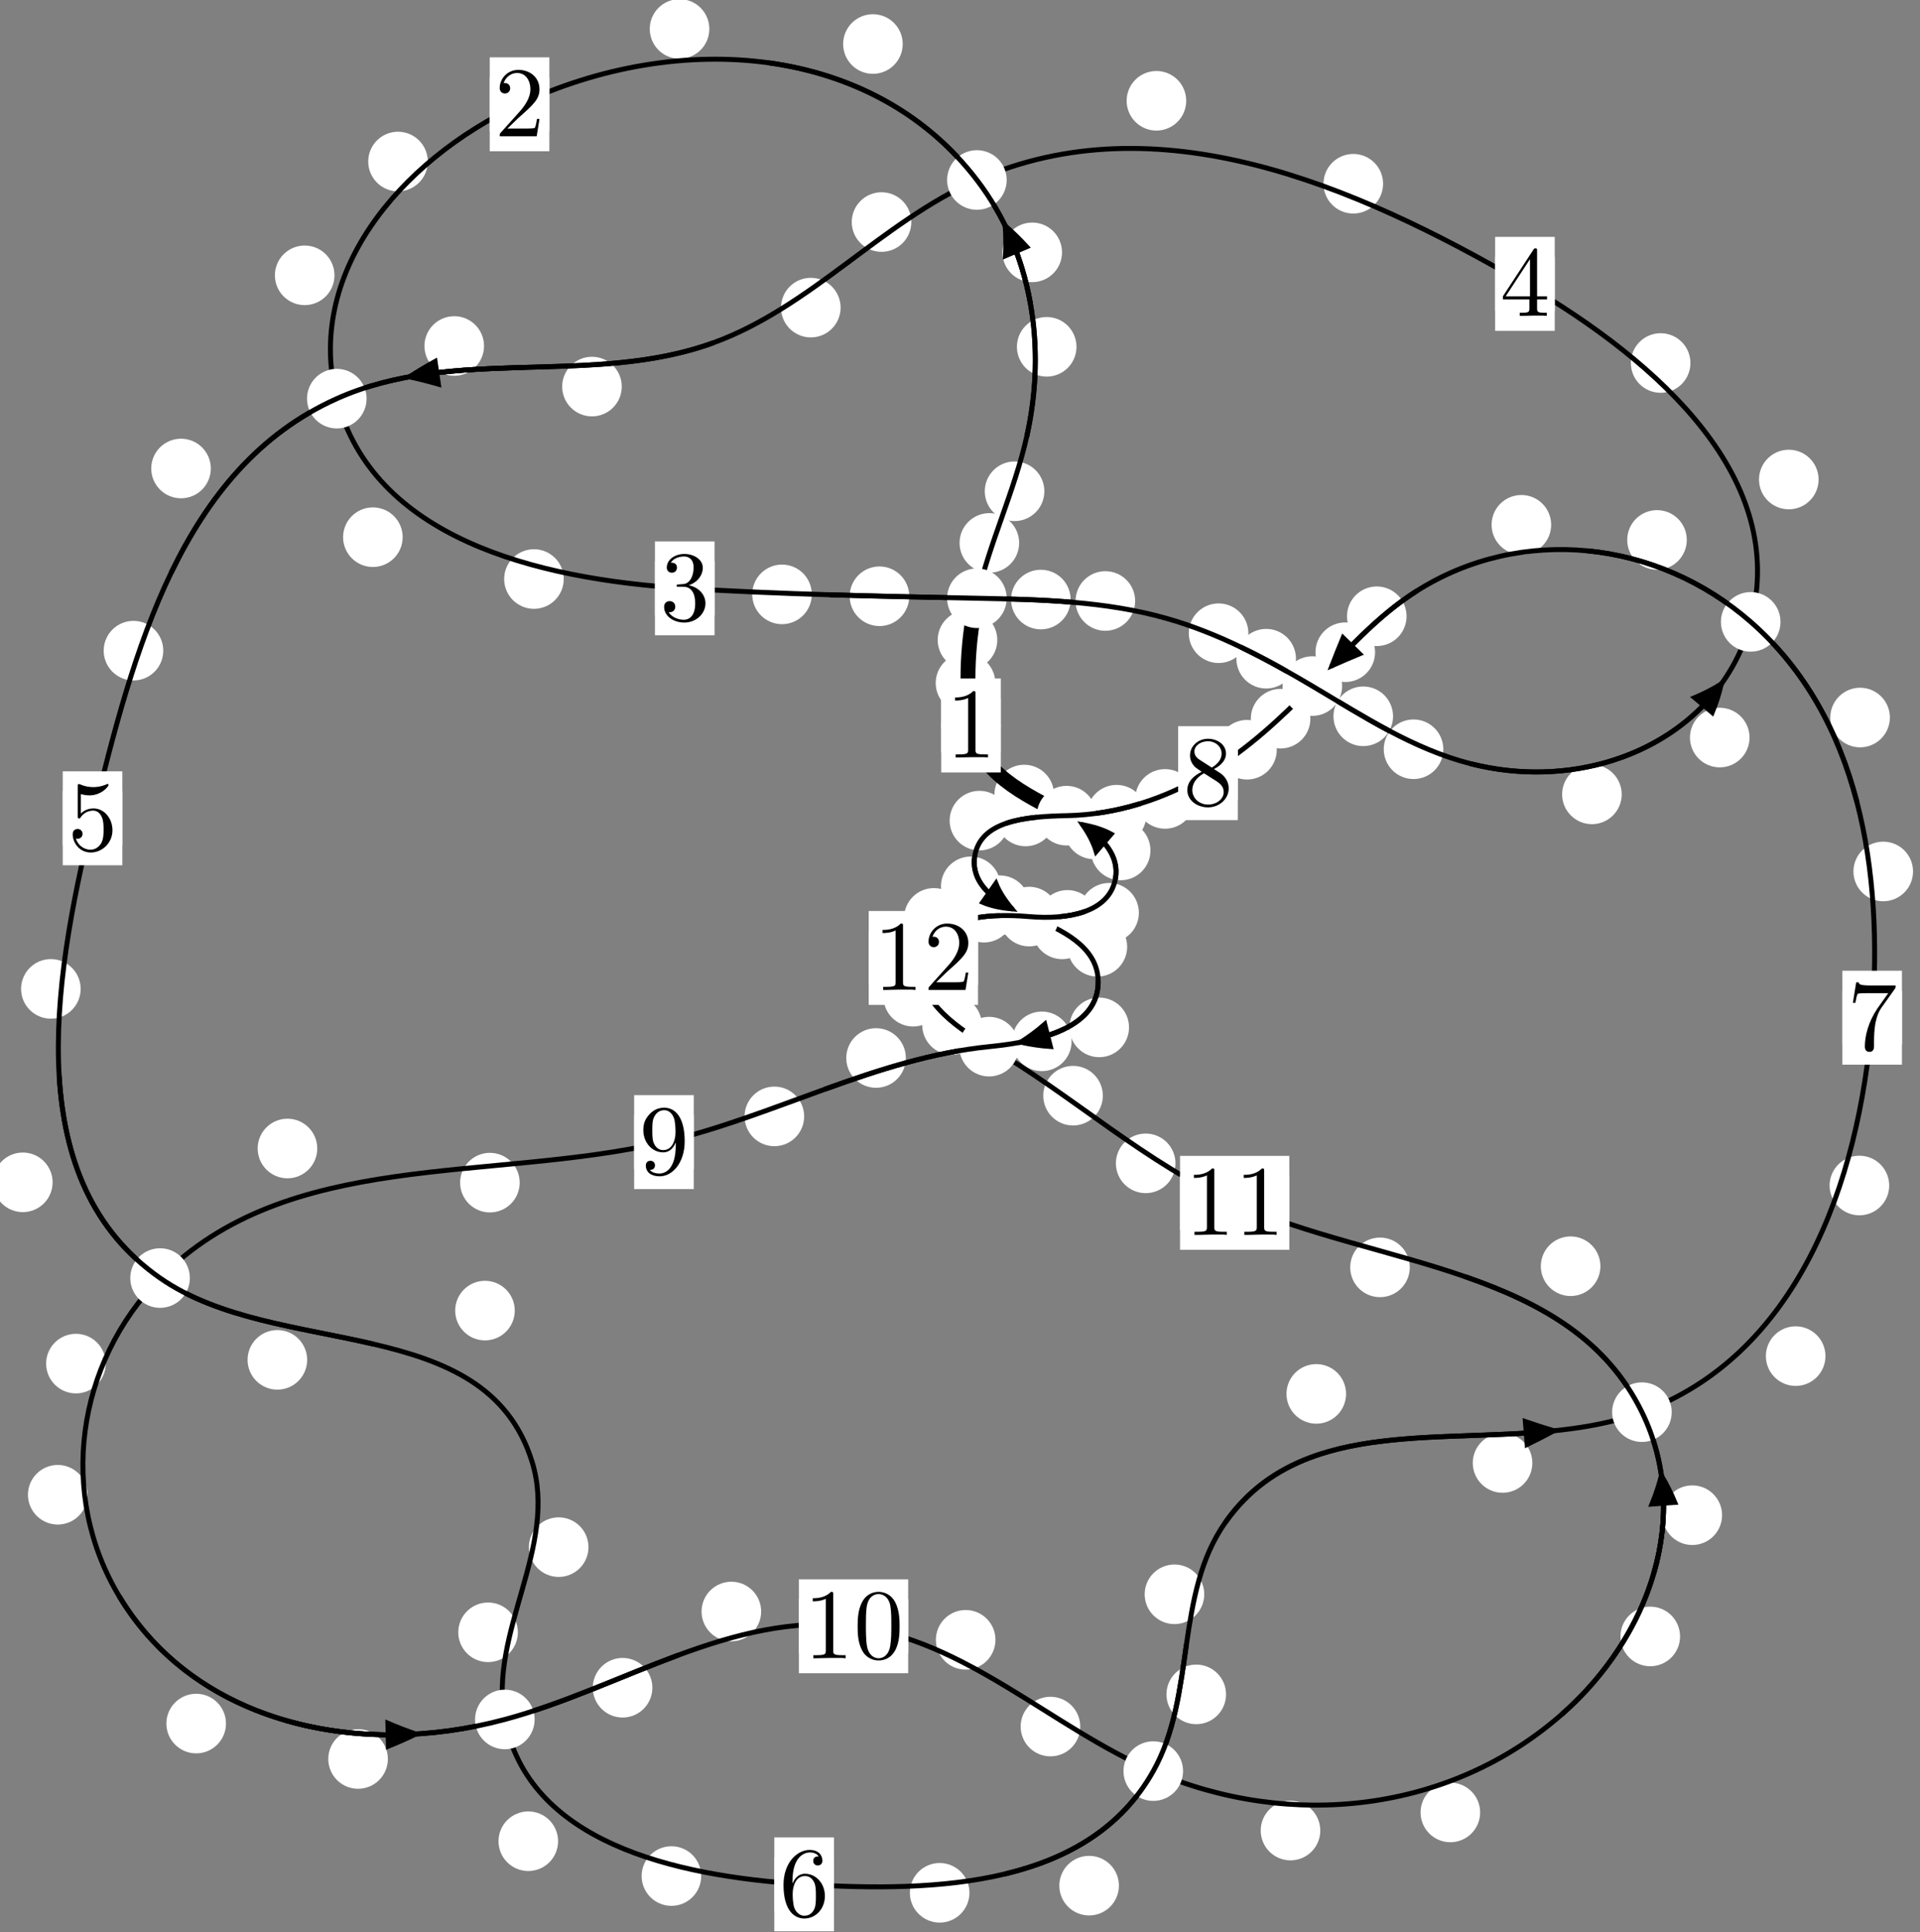 <?xml version="1.0"?>
<!-- Created by MetaPost 1.999 on 2021.07.06:0002 -->
<svg version="1.1" xmlns="http://www.w3.org/2000/svg" xmlns:xlink="http://www.w3.org/1999/xlink" width="192.611" height="193.784" viewBox="0 0 192.611 193.784">
<rect x="0" y="0" width="192.611" height="193.784" fill="#808080" stroke="none"/>
<!-- Original BoundingBox: -98.699310 -133.696411 93.912033 60.087479 -->
  <defs>
    <g transform="scale(0.01,0.01)" id="GLYPHcmr10_48">
      <path style="fill-rule: evenodd;" d="M460 -320C460 -400,455 -480,420 -554C374 -650,292 -666,250 -666C190 -666,117 -640,76 -547C44 -478,39 -400,39 -320C39 -245,43 -155,84 -79C127 2,200 22,249 22C303 22,379 1,423 -94C455 -163,460 -241,460 -320M249 -0C210 -0,151 -25,133 -121C122 -181,122 -273,122 -332C122 -396,122 -462,130 -516C149 -635,224 -644,249 -644C282 -644,348 -626,367 -527C377 -471,377 -395,377 -332C377 -257,377 -189,366 -125C351 -30,294 -0,249 -0"></path>
    </g>
    <g transform="scale(0.01,0.01)" id="GLYPHcmr10_49">
      <path style="fill-rule: evenodd;" d="M294 -640C294 -664,294 -666,271 -666C209 -602,121 -602,89 -602L89 -571C109 -571,168 -571,220 -597L220 -79C220 -43,217 -31,127 -31L95 -31L95 -0L257 -0L130 -3L217 -3L257 -3L297 -3L384 -3L419 -0L419 -31L387 -31C297 -31,294 -42,294 -79"></path>
    </g>
    <g transform="scale(0.01,0.01)" id="GLYPHcmr10_50">
      <path style="fill-rule: evenodd;" d="M127 -77L233 -180C389 -318,449 -372,449 -472C449 -586,359 -666,237 -666C124 -666,50 -574,50 -485C50 -429,100 -429,103 -429C120 -429,155 -441,155 -482C155 -508,137 -534,102 -534C94 -534,92 -534,89 -533C112 -598,166 -635,224 -635C315 -635,358 -554,358 -472C358 -392,308 -313,253 -251L61 -37C50 -26,50 -24,50 -0L421 -0L449 -174L424 -174C419 -144,412 -100,402 -85C395 -77,329 -77,307 -77"></path>
    </g>
    <g transform="scale(0.01,0.01)" id="GLYPHcmr10_51">
      <path style="fill-rule: evenodd;" d="M290 -352C372 -379,430 -449,430 -528C430 -610,342 -666,246 -666C145 -666,69 -606,69 -530C69 -497,91 -478,120 -478C151 -478,171 -500,171 -529C171 -579,124 -579,109 -579C140 -628,206 -641,242 -641C283 -641,338 -619,338 -529C338 -517,336 -459,310 -415C280 -367,246 -364,221 -363C213 -362,189 -360,182 -360C174 -359,167 -358,167 -348C167 -337,174 -337,191 -337L235 -337C317 -337,354 -269,354 -171C354 -35,285 -6,241 -6C198 -6,123 -23,88 -82C123 -77,154 -99,154 -137C154 -173,127 -193,98 -193C74 -193,42 -179,42 -135C42 -44,135 22,244 22C366 22,457 -69,457 -171C457 -253,394 -331,290 -352"></path>
    </g>
    <g transform="scale(0.01,0.01)" id="GLYPHcmr10_52">
      <path style="fill-rule: evenodd;" d="M294 -165L294 -78C294 -42,292 -31,218 -31L197 -31L197 -0L332 -0L238 -3L290 -3L332 -3L374 -3L427 -3L468 -0L468 -31L447 -31C373 -31,371 -42,371 -78L371 -165L471 -165L471 -196L371 -196L371 -651C371 -671,371 -677,355 -677C346 -677,343 -677,335 -665L28 -196L28 -165M300 -196L56 -196L300 -569"></path>
    </g>
    <g transform="scale(0.01,0.01)" id="GLYPHcmr10_53">
      <path style="fill-rule: evenodd;" d="M449 -201C449 -320,367 -420,259 -420C211 -420,168 -404,132 -369L132 -564C152 -558,185 -551,217 -551C340 -551,410 -642,410 -655C410 -661,407 -666,400 -666C399 -666,397 -666,392 -663C372 -654,323 -634,256 -634C216 -634,170 -641,123 -662C115 -665,113 -665,111 -665C101 -665,101 -657,101 -641L101 -345C101 -327,101 -319,115 -319C122 -319,124 -322,128 -328C139 -344,176 -398,257 -398C309 -398,334 -352,342 -334C358 -297,360 -258,360 -208C360 -173,360 -113,336 -71C312 -32,275 -6,229 -6C156 -6,99 -59,82 -118C85 -117,88 -116,99 -116C132 -116,149 -141,149 -165C149 -189,132 -214,99 -214C85 -214,50 -207,50 -161C50 -75,119 22,231 22C347 22,449 -74,449 -201"></path>
    </g>
    <g transform="scale(0.01,0.01)" id="GLYPHcmr10_54">
      <path style="fill-rule: evenodd;" d="M132 -328L132 -352C132 -605,256 -641,307 -641C331 -641,373 -635,395 -601C380 -601,340 -601,340 -556C340 -525,364 -510,386 -510C402 -510,432 -519,432 -558C432 -618,388 -666,305 -666C177 -666,42 -537,42 -316C42 -49,158 22,251 22C362 22,457 -72,457 -204C457 -331,368 -427,257 -427C189 -427,152 -376,132 -328M251 -6C188 -6,158 -66,152 -81C134 -128,134 -208,134 -226C134 -304,166 -404,256 -404C272 -404,318 -404,349 -342C367 -305,367 -254,367 -205C367 -157,367 -107,350 -71C320 -11,274 -6,251 -6"></path>
    </g>
    <g transform="scale(0.01,0.01)" id="GLYPHcmr10_55">
      <path style="fill-rule: evenodd;" d="M476 -609C485 -621,485 -623,485 -644L242 -644C120 -644,118 -657,114 -676L89 -676L56 -470L81 -470C84 -486,93 -549,106 -561C113 -567,191 -567,204 -567L411 -567C400 -551,321 -442,299 -409C209 -274,176 -135,176 -33C176 -23,176 22,222 22C268 22,268 -23,268 -33L268 -84C268 -139,271 -194,279 -248C283 -271,297 -357,341 -419"></path>
    </g>
    <g transform="scale(0.01,0.01)" id="GLYPHcmr10_56">
      <path style="fill-rule: evenodd;" d="M163 -457C117 -487,113 -521,113 -538C113 -599,178 -641,249 -641C322 -641,386 -589,386 -517C386 -460,347 -412,287 -377M309 -362C381 -399,430 -451,430 -517C430 -609,341 -666,250 -666C150 -666,69 -592,69 -499C69 -481,71 -436,113 -389C124 -377,161 -352,186 -335C128 -306,42 -250,42 -151C42 -45,144 22,249 22C362 22,457 -61,457 -168C457 -204,446 -249,408 -291C389 -312,373 -322,309 -362M209 -320L332 -242C360 -223,407 -193,407 -132C407 -58,332 -6,250 -6C164 -6,92 -68,92 -151C92 -209,124 -273,209 -320"></path>
    </g>
    <g transform="scale(0.01,0.01)" id="GLYPHcmr10_57">
      <path style="fill-rule: evenodd;" d="M367 -318L367 -286C367 -52,263 -6,205 -6C188 -6,134 -8,107 -42C151 -42,159 -71,159 -88C159 -119,135 -134,113 -134C97 -134,67 -125,67 -86C67 -19,121 22,206 22C335 22,457 -114,457 -329C457 -598,342 -666,253 -666C198 -666,149 -648,106 -603C65 -558,42 -516,42 -441C42 -316,130 -218,242 -218C303 -218,344 -260,367 -318M243 -241C227 -241,181 -241,150 -304C132 -341,132 -391,132 -440C132 -494,132 -541,153 -578C180 -628,218 -641,253 -641C299 -641,332 -607,349 -562C361 -530,365 -467,365 -421C365 -338,331 -241,243 -241"></path>
    </g>
  </defs>
  <path d="M99.846 68.506C99.846 67.713,99.531 66.953,98.971 66.392C98.41 65.832,97.65 65.517,96.857 65.517C96.065 65.517,95.305 65.832,94.744 66.392C94.184 66.953,93.869 67.713,93.869 68.506C93.869 69.298,94.184 70.058,94.744 70.619C95.305 71.179,96.065 71.494,96.857 71.494C97.65 71.494,98.41 71.179,98.971 70.619C99.531 70.058,99.846 69.298,99.846 68.506Z" style="fill: rgb(100%,100%,100%);stroke: none;"></path>
  <path d="M100.4 72.761C100.4 71.968,100.085 71.208,99.525 70.647C98.964 70.087,98.204 69.772,97.412 69.772C96.619 69.772,95.859 70.087,95.298 70.647C94.738 71.208,94.423 71.968,94.423 72.761C94.423 73.553,94.738 74.314,95.298 74.874C95.859 75.435,96.619 75.749,97.412 75.749C98.204 75.749,98.964 75.435,99.525 74.874C100.085 74.314,100.4 73.553,100.4 72.761Z" style="fill: rgb(100%,100%,100%);stroke: none;"></path>
  <path d="M102.239 54.453C102.239 53.66,101.924 52.9,101.364 52.339C100.803 51.779,100.043 51.464,99.25 51.464C98.458 51.464,97.697 51.779,97.137 52.339C96.577 52.9,96.262 53.66,96.262 54.453C96.262 55.245,96.577 56.005,97.137 56.566C97.697 57.126,98.458 57.441,99.25 57.441C100.043 57.441,100.803 57.126,101.364 56.566C101.924 56.005,102.239 55.245,102.239 54.453Z" style="fill: rgb(100%,100%,100%);stroke: none;"></path>
  <path d="M100.045 64.186C100.045 63.393,99.73 62.633,99.17 62.073C98.609 61.512,97.849 61.197,97.057 61.197C96.264 61.197,95.504 61.512,94.943 62.073C94.383 62.633,94.068 63.393,94.068 64.186C94.068 64.979,94.383 65.739,94.943 66.299C95.504 66.86,96.264 67.175,97.057 67.175C97.849 67.175,98.609 66.86,99.17 66.299C99.73 65.739,100.045 64.979,100.045 64.186Z" style="fill: rgb(100%,100%,100%);stroke: none;"></path>
  <path d="M107.992 34.783C107.992 33.991,107.677 33.231,107.117 32.67C106.556 32.11,105.796 31.795,105.004 31.795C104.211 31.795,103.451 32.11,102.89 32.67C102.33 33.231,102.015 33.991,102.015 34.783C102.015 35.576,102.33 36.336,102.89 36.897C103.451 37.457,104.211 37.772,105.004 37.772C105.796 37.772,106.556 37.457,107.117 36.897C107.677 36.336,107.992 35.576,107.992 34.783Z" style="fill: rgb(100%,100%,100%);stroke: none;"></path>
  <path d="M104.768 49.272C104.768 48.479,104.453 47.719,103.893 47.159C103.332 46.598,102.572 46.283,101.779 46.283C100.987 46.283,100.227 46.598,99.666 47.159C99.106 47.719,98.791 48.479,98.791 49.272C98.791 50.065,99.106 50.825,99.666 51.385C100.227 51.946,100.987 52.261,101.779 52.261C102.572 52.261,103.332 51.946,103.893 51.385C104.453 50.825,104.768 50.065,104.768 49.272Z" style="fill: rgb(100%,100%,100%);stroke: none;"></path>
  <path d="M90.559 4.415C90.559 3.622,90.244 2.862,89.683 2.302C89.123 1.741,88.363 1.426,87.57 1.426C86.777 1.426,86.017 1.741,85.456 2.302C84.896 2.862,84.581 3.622,84.581 4.415C84.581 5.208,84.896 5.968,85.456 6.529C86.017 7.089,86.777 7.404,87.57 7.404C88.363 7.404,89.123 7.089,89.683 6.529C90.244 5.968,90.559 5.208,90.559 4.415Z" style="fill: rgb(100%,100%,100%);stroke: none;"></path>
  <path d="M106.541 25.31C106.541 24.517,106.226 23.757,105.665 23.196C105.105 22.636,104.345 22.321,103.552 22.321C102.759 22.321,101.999 22.636,101.439 23.196C100.878 23.757,100.563 24.517,100.563 25.31C100.563 26.102,100.878 26.863,101.439 27.423C101.999 27.984,102.759 28.298,103.552 28.298C104.345 28.298,105.105 27.984,105.665 27.423C106.226 26.863,106.541 26.102,106.541 25.31Z" style="fill: rgb(100%,100%,100%);stroke: none;"></path>
  <path d="M42.916 16.2C42.916 15.408,42.601 14.647,42.041 14.087C41.48 13.527,40.72 13.212,39.927 13.212C39.135 13.212,38.375 13.527,37.814 14.087C37.254 14.647,36.939 15.408,36.939 16.2C36.939 16.993,37.254 17.753,37.814 18.314C38.375 18.874,39.135 19.189,39.927 19.189C40.72 19.189,41.48 18.874,42.041 18.314C42.601 17.753,42.916 16.993,42.916 16.2Z" style="fill: rgb(100%,100%,100%);stroke: none;"></path>
  <path d="M71.159 2.901C71.159 2.109,70.844 1.348,70.284 0.788C69.723 0.227,68.963 -0.087,68.17 -0.087C67.378 -0.087,66.618 0.227,66.057 0.788C65.497 1.348,65.182 2.109,65.182 2.901C65.182 3.694,65.497 4.454,66.057 5.015C66.618 5.575,67.378 5.89,68.17 5.89C68.963 5.89,69.723 5.575,70.284 5.015C70.844 4.454,71.159 3.694,71.159 2.901Z" style="fill: rgb(100%,100%,100%);stroke: none;"></path>
  <path d="M40.395 53.877C40.395 53.084,40.08 52.324,39.52 51.764C38.959 51.203,38.199 50.888,37.407 50.888C36.614 50.888,35.854 51.203,35.293 51.764C34.733 52.324,34.418 53.084,34.418 53.877C34.418 54.67,34.733 55.43,35.293 55.99C35.854 56.551,36.614 56.866,37.407 56.866C38.199 56.866,38.959 56.551,39.52 55.99C40.08 55.43,40.395 54.67,40.395 53.877Z" style="fill: rgb(100%,100%,100%);stroke: none;"></path>
  <path d="M33.554 27.613C33.554 26.821,33.24 26.061,32.679 25.5C32.119 24.94,31.358 24.625,30.566 24.625C29.773 24.625,29.013 24.94,28.452 25.5C27.892 26.061,27.577 26.821,27.577 27.613C27.577 28.406,27.892 29.166,28.452 29.727C29.013 30.287,29.773 30.602,30.566 30.602C31.358 30.602,32.119 30.287,32.679 29.727C33.24 29.166,33.554 28.406,33.554 27.613Z" style="fill: rgb(100%,100%,100%);stroke: none;"></path>
  <path d="M81.439 59.613C81.439 58.82,81.124 58.06,80.563 57.499C80.003 56.939,79.243 56.624,78.45 56.624C77.657 56.624,76.897 56.939,76.337 57.499C75.776 58.06,75.461 58.82,75.461 59.613C75.461 60.405,75.776 61.165,76.337 61.726C76.897 62.286,77.657 62.601,78.45 62.601C79.243 62.601,80.003 62.286,80.563 61.726C81.124 61.165,81.439 60.405,81.439 59.613Z" style="fill: rgb(100%,100%,100%);stroke: none;"></path>
  <path d="M56.554 58.073C56.554 57.28,56.239 56.52,55.679 55.96C55.118 55.399,54.358 55.084,53.565 55.084C52.773 55.084,52.012 55.399,51.452 55.96C50.891 56.52,50.576 57.28,50.576 58.073C50.576 58.866,50.891 59.626,51.452 60.186C52.012 60.747,52.773 61.062,53.565 61.062C54.358 61.062,55.118 60.747,55.679 60.186C56.239 59.626,56.554 58.866,56.554 58.073Z" style="fill: rgb(100%,100%,100%);stroke: none;"></path>
  <path d="M107.404 60.131C107.404 59.338,107.09 58.578,106.529 58.017C105.969 57.457,105.208 57.142,104.416 57.142C103.623 57.142,102.863 57.457,102.302 58.017C101.742 58.578,101.427 59.338,101.427 60.131C101.427 60.923,101.742 61.683,102.302 62.244C102.863 62.804,103.623 63.119,104.416 63.119C105.208 63.119,105.969 62.804,106.529 62.244C107.09 61.683,107.404 60.923,107.404 60.131Z" style="fill: rgb(100%,100%,100%);stroke: none;"></path>
  <path d="M91.215 59.801C91.215 59.008,90.9 58.248,90.34 57.688C89.779 57.127,89.019 56.812,88.226 56.812C87.434 56.812,86.673 57.127,86.113 57.688C85.553 58.248,85.238 59.008,85.238 59.801C85.238 60.594,85.553 61.354,86.113 61.914C86.673 62.475,87.434 62.79,88.226 62.79C89.019 62.79,89.779 62.475,90.34 61.914C90.9 61.354,91.215 60.594,91.215 59.801Z" style="fill: rgb(100%,100%,100%);stroke: none;"></path>
  <path d="M125.235 63.508C125.235 62.715,124.92 61.955,124.359 61.394C123.799 60.834,123.039 60.519,122.246 60.519C121.453 60.519,120.693 60.834,120.133 61.394C119.572 61.955,119.257 62.715,119.257 63.508C119.257 64.3,119.572 65.06,120.133 65.621C120.693 66.181,121.453 66.496,122.246 66.496C123.039 66.496,123.799 66.181,124.359 65.621C124.92 65.06,125.235 64.3,125.235 63.508Z" style="fill: rgb(100%,100%,100%);stroke: none;"></path>
  <path d="M113.876 60.275C113.876 59.482,113.561 58.722,113 58.161C112.44 57.601,111.68 57.286,110.887 57.286C110.094 57.286,109.334 57.601,108.774 58.161C108.213 58.722,107.898 59.482,107.898 60.275C107.898 61.067,108.213 61.827,108.774 62.388C109.334 62.948,110.094 63.263,110.887 63.263C111.68 63.263,112.44 62.948,113 62.388C113.561 61.827,113.876 61.067,113.876 60.275Z" style="fill: rgb(100%,100%,100%);stroke: none;"></path>
  <path d="M139.749 71.84C139.749 71.047,139.434 70.287,138.874 69.726C138.313 69.166,137.553 68.851,136.76 68.851C135.967 68.851,135.207 69.166,134.647 69.726C134.086 70.287,133.771 71.047,133.771 71.84C133.771 72.632,134.086 73.393,134.647 73.953C135.207 74.513,135.967 74.828,136.76 74.828C137.553 74.828,138.313 74.513,138.874 73.953C139.434 73.393,139.749 72.632,139.749 71.84Z" style="fill: rgb(100%,100%,100%);stroke: none;"></path>
  <path d="M130.01 66.064C130.01 65.271,129.695 64.511,129.134 63.951C128.574 63.39,127.814 63.075,127.021 63.075C126.228 63.075,125.468 63.39,124.908 63.951C124.347 64.511,124.032 65.271,124.032 66.064C124.032 66.857,124.347 67.617,124.908 68.177C125.468 68.738,126.228 69.053,127.021 69.053C127.814 69.053,128.574 68.738,129.134 68.177C129.695 67.617,130.01 66.857,130.01 66.064Z" style="fill: rgb(100%,100%,100%);stroke: none;"></path>
  <path d="M162.687 79.67C162.687 78.877,162.372 78.117,161.811 77.557C161.251 76.996,160.491 76.681,159.698 76.681C158.905 76.681,158.145 76.996,157.585 77.557C157.024 78.117,156.709 78.877,156.709 79.67C156.709 80.463,157.024 81.223,157.585 81.783C158.145 82.344,158.905 82.659,159.698 82.659C160.491 82.659,161.251 82.344,161.811 81.783C162.372 81.223,162.687 80.463,162.687 79.67Z" style="fill: rgb(100%,100%,100%);stroke: none;"></path>
  <path d="M144.792 75.145C144.792 74.353,144.477 73.593,143.917 73.032C143.356 72.472,142.596 72.157,141.804 72.157C141.011 72.157,140.251 72.472,139.69 73.032C139.13 73.593,138.815 74.353,138.815 75.145C138.815 75.938,139.13 76.698,139.69 77.259C140.251 77.819,141.011 78.134,141.804 78.134C142.596 78.134,143.356 77.819,143.917 77.259C144.477 76.698,144.792 75.938,144.792 75.145Z" style="fill: rgb(100%,100%,100%);stroke: none;"></path>
  <path d="M182.438 48.093C182.438 47.3,182.123 46.54,181.562 45.98C181.002 45.419,180.242 45.104,179.449 45.104C178.656 45.104,177.896 45.419,177.336 45.98C176.775 46.54,176.46 47.3,176.46 48.093C176.46 48.886,176.775 49.646,177.336 50.206C177.896 50.767,178.656 51.082,179.449 51.082C180.242 51.082,181.002 50.767,181.562 50.206C182.123 49.646,182.438 48.886,182.438 48.093Z" style="fill: rgb(100%,100%,100%);stroke: none;"></path>
  <path d="M175.511 73.972C175.511 73.18,175.196 72.42,174.636 71.859C174.075 71.299,173.315 70.984,172.522 70.984C171.73 70.984,170.97 71.299,170.409 71.859C169.849 72.42,169.534 73.18,169.534 73.972C169.534 74.765,169.849 75.525,170.409 76.086C170.97 76.646,171.73 76.961,172.522 76.961C173.315 76.961,174.075 76.646,174.636 76.086C175.196 75.525,175.511 74.765,175.511 73.972Z" style="fill: rgb(100%,100%,100%);stroke: none;"></path>
  <path d="M138.748 18.429C138.748 17.636,138.433 16.876,137.873 16.316C137.312 15.755,136.552 15.44,135.759 15.44C134.967 15.44,134.206 15.755,133.646 16.316C133.086 16.876,132.771 17.636,132.771 18.429C132.771 19.222,133.086 19.982,133.646 20.542C134.206 21.103,134.967 21.418,135.759 21.418C136.552 21.418,137.312 21.103,137.873 20.542C138.433 19.982,138.748 19.222,138.748 18.429Z" style="fill: rgb(100%,100%,100%);stroke: none;"></path>
  <path d="M169.581 36.407C169.581 35.614,169.266 34.854,168.706 34.294C168.145 33.733,167.385 33.418,166.592 33.418C165.8 33.418,165.039 33.733,164.479 34.294C163.918 34.854,163.604 35.614,163.604 36.407C163.604 37.2,163.918 37.96,164.479 38.52C165.039 39.081,165.8 39.396,166.592 39.396C167.385 39.396,168.145 39.081,168.706 38.52C169.266 37.96,169.581 37.2,169.581 36.407Z" style="fill: rgb(100%,100%,100%);stroke: none;"></path>
  <path d="M91.423 22.269C91.423 21.477,91.108 20.717,90.548 20.156C89.987 19.596,89.227 19.281,88.434 19.281C87.642 19.281,86.882 19.596,86.321 20.156C85.761 20.717,85.446 21.477,85.446 22.269C85.446 23.062,85.761 23.822,86.321 24.383C86.882 24.943,87.642 25.258,88.434 25.258C89.227 25.258,89.987 24.943,90.548 24.383C91.108 23.822,91.423 23.062,91.423 22.269Z" style="fill: rgb(100%,100%,100%);stroke: none;"></path>
  <path d="M118.999 10.109C118.999 9.316,118.684 8.556,118.124 7.996C117.564 7.435,116.803 7.12,116.011 7.12C115.218 7.12,114.458 7.435,113.897 7.996C113.337 8.556,113.022 9.316,113.022 10.109C113.022 10.902,113.337 11.662,113.897 12.222C114.458 12.783,115.218 13.098,116.011 13.098C116.803 13.098,117.564 12.783,118.124 12.222C118.684 11.662,118.999 10.902,118.999 10.109Z" style="fill: rgb(100%,100%,100%);stroke: none;"></path>
  <path d="M62.374 38.772C62.374 37.979,62.059 37.219,61.499 36.659C60.938 36.098,60.178 35.783,59.385 35.783C58.593 35.783,57.832 36.098,57.272 36.659C56.712 37.219,56.397 37.979,56.397 38.772C56.397 39.565,56.712 40.325,57.272 40.885C57.832 41.446,58.593 41.761,59.385 41.761C60.178 41.761,60.938 41.446,61.499 40.885C62.059 40.325,62.374 39.565,62.374 38.772Z" style="fill: rgb(100%,100%,100%);stroke: none;"></path>
  <path d="M84.328 30.852C84.328 30.06,84.013 29.3,83.453 28.739C82.892 28.179,82.132 27.864,81.339 27.864C80.547 27.864,79.786 28.179,79.226 28.739C78.665 29.3,78.351 30.06,78.351 30.852C78.351 31.645,78.665 32.405,79.226 32.966C79.786 33.526,80.547 33.841,81.339 33.841C82.132 33.841,82.892 33.526,83.453 32.966C84.013 32.405,84.328 31.645,84.328 30.852Z" style="fill: rgb(100%,100%,100%);stroke: none;"></path>
  <path d="M21.149 46.987C21.149 46.195,20.834 45.435,20.273 44.874C19.713 44.314,18.953 43.999,18.16 43.999C17.367 43.999,16.607 44.314,16.047 44.874C15.486 45.435,15.171 46.195,15.171 46.987C15.171 47.78,15.486 48.54,16.047 49.101C16.607 49.661,17.367 49.976,18.16 49.976C18.953 49.976,19.713 49.661,20.273 49.101C20.834 48.54,21.149 47.78,21.149 46.987Z" style="fill: rgb(100%,100%,100%);stroke: none;"></path>
  <path d="M48.557 34.701C48.557 33.908,48.242 33.148,47.682 32.587C47.122 32.027,46.361 31.712,45.569 31.712C44.776 31.712,44.016 32.027,43.455 32.587C42.895 33.148,42.58 33.908,42.58 34.701C42.58 35.493,42.895 36.254,43.455 36.814C44.016 37.375,44.776 37.689,45.569 37.689C46.361 37.689,47.122 37.375,47.682 36.814C48.242 36.254,48.557 35.493,48.557 34.701Z" style="fill: rgb(100%,100%,100%);stroke: none;"></path>
  <path d="M8.091 99.179C8.091 98.386,7.776 97.626,7.216 97.065C6.655 96.505,5.895 96.19,5.102 96.19C4.31 96.19,3.55 96.505,2.989 97.065C2.429 97.626,2.114 98.386,2.114 99.179C2.114 99.971,2.429 100.732,2.989 101.292C3.55 101.852,4.31 102.167,5.102 102.167C5.895 102.167,6.655 101.852,7.216 101.292C7.776 100.732,8.091 99.971,8.091 99.179Z" style="fill: rgb(100%,100%,100%);stroke: none;"></path>
  <path d="M16.379 65.258C16.379 64.465,16.064 63.705,15.504 63.144C14.943 62.584,14.183 62.269,13.391 62.269C12.598 62.269,11.838 62.584,11.277 63.144C10.717 63.705,10.402 64.465,10.402 65.258C10.402 66.05,10.717 66.811,11.277 67.371C11.838 67.932,12.598 68.246,13.391 68.246C14.183 68.246,14.943 67.932,15.504 67.371C16.064 66.811,16.379 66.05,16.379 65.258Z" style="fill: rgb(100%,100%,100%);stroke: none;"></path>
  <path d="M30.814 136.384C30.814 135.592,30.499 134.832,29.938 134.271C29.378 133.711,28.618 133.396,27.825 133.396C27.032 133.396,26.272 133.711,25.712 134.271C25.151 134.832,24.836 135.592,24.836 136.384C24.836 137.177,25.151 137.937,25.712 138.498C26.272 139.058,27.032 139.373,27.825 139.373C28.618 139.373,29.378 139.058,29.938 138.498C30.499 137.937,30.814 137.177,30.814 136.384Z" style="fill: rgb(100%,100%,100%);stroke: none;"></path>
  <path d="M5.278 118.579C5.278 117.786,4.963 117.026,4.403 116.466C3.842 115.905,3.082 115.59,2.289 115.59C1.497 115.59,0.737 115.905,0.176 116.466C-0.384 117.026,-0.699 117.786,-0.699 118.579C-0.699 119.372,-0.384 120.132,0.176 120.692C0.737 121.253,1.497 121.568,2.289 121.568C3.082 121.568,3.842 121.253,4.403 120.692C4.963 120.132,5.278 119.372,5.278 118.579Z" style="fill: rgb(100%,100%,100%);stroke: none;"></path>
  <path d="M59.034 155.168C59.034 154.376,58.719 153.616,58.159 153.055C57.598 152.495,56.838 152.18,56.046 152.18C55.253 152.18,54.493 152.495,53.932 153.055C53.372 153.616,53.057 154.376,53.057 155.168C53.057 155.961,53.372 156.721,53.932 157.282C54.493 157.842,55.253 158.157,56.046 158.157C56.838 158.157,57.598 157.842,58.159 157.282C58.719 156.721,59.034 155.961,59.034 155.168Z" style="fill: rgb(100%,100%,100%);stroke: none;"></path>
  <path d="M51.64 131.444C51.64 130.651,51.325 129.891,50.765 129.331C50.204 128.77,49.444 128.455,48.651 128.455C47.859 128.455,47.099 128.77,46.538 129.331C45.978 129.891,45.663 130.651,45.663 131.444C45.663 132.237,45.978 132.997,46.538 133.557C47.099 134.118,47.859 134.433,48.651 134.433C49.444 134.433,50.204 134.118,50.765 133.557C51.325 132.997,51.64 132.237,51.64 131.444Z" style="fill: rgb(100%,100%,100%);stroke: none;"></path>
  <path d="M55.986 184.662C55.986 183.87,55.671 183.11,55.111 182.549C54.55 181.989,53.79 181.674,52.998 181.674C52.205 181.674,51.445 181.989,50.884 182.549C50.324 183.11,50.009 183.87,50.009 184.662C50.009 185.455,50.324 186.215,50.884 186.776C51.445 187.336,52.205 187.651,52.998 187.651C53.79 187.651,54.55 187.336,55.111 186.776C55.671 186.215,55.986 185.455,55.986 184.662Z" style="fill: rgb(100%,100%,100%);stroke: none;"></path>
  <path d="M51.951 163.709C51.951 162.917,51.636 162.156,51.075 161.596C50.515 161.035,49.755 160.721,48.962 160.721C48.169 160.721,47.409 161.035,46.849 161.596C46.288 162.156,45.973 162.917,45.973 163.709C45.973 164.502,46.288 165.262,46.849 165.823C47.409 166.383,48.169 166.698,48.962 166.698C49.755 166.698,50.515 166.383,51.075 165.823C51.636 165.262,51.951 164.502,51.951 163.709Z" style="fill: rgb(100%,100%,100%);stroke: none;"></path>
  <path d="M97.254 189.835C97.254 189.043,96.939 188.283,96.379 187.722C95.819 187.162,95.058 186.847,94.266 186.847C93.473 186.847,92.713 187.162,92.152 187.722C91.592 188.283,91.277 189.043,91.277 189.835C91.277 190.628,91.592 191.388,92.152 191.949C92.713 192.509,93.473 192.824,94.266 192.824C95.058 192.824,95.819 192.509,96.379 191.949C96.939 191.388,97.254 190.628,97.254 189.835Z" style="fill: rgb(100%,100%,100%);stroke: none;"></path>
  <path d="M70.344 188.154C70.344 187.362,70.029 186.602,69.469 186.041C68.908 185.481,68.148 185.166,67.356 185.166C66.563 185.166,65.803 185.481,65.242 186.041C64.682 186.602,64.367 187.362,64.367 188.154C64.367 188.947,64.682 189.707,65.242 190.268C65.803 190.828,66.563 191.143,67.356 191.143C68.148 191.143,68.908 190.828,69.469 190.268C70.029 189.707,70.344 188.947,70.344 188.154Z" style="fill: rgb(100%,100%,100%);stroke: none;"></path>
  <path d="M122.994 169.936C122.994 169.143,122.679 168.383,122.119 167.823C121.558 167.262,120.798 166.947,120.005 166.947C119.213 166.947,118.452 167.262,117.892 167.823C117.331 168.383,117.017 169.143,117.017 169.936C117.017 170.729,117.331 171.489,117.892 172.049C118.452 172.61,119.213 172.925,120.005 172.925C120.798 172.925,121.558 172.61,122.119 172.049C122.679 171.489,122.994 170.729,122.994 169.936Z" style="fill: rgb(100%,100%,100%);stroke: none;"></path>
  <path d="M112.247 189.118C112.247 188.325,111.932 187.565,111.371 187.004C110.811 186.444,110.051 186.129,109.258 186.129C108.465 186.129,107.705 186.444,107.145 187.004C106.584 187.565,106.269 188.325,106.269 189.118C106.269 189.91,106.584 190.671,107.145 191.231C107.705 191.792,108.465 192.107,109.258 192.107C110.051 192.107,110.811 191.792,111.371 191.231C111.932 190.671,112.247 189.91,112.247 189.118Z" style="fill: rgb(100%,100%,100%);stroke: none;"></path>
  <path d="M135.035 139.799C135.035 139.006,134.72 138.246,134.16 137.685C133.599 137.125,132.839 136.81,132.047 136.81C131.254 136.81,130.494 137.125,129.933 137.685C129.373 138.246,129.058 139.006,129.058 139.799C129.058 140.591,129.373 141.352,129.933 141.912C130.494 142.472,131.254 142.787,132.047 142.787C132.839 142.787,133.599 142.472,134.16 141.912C134.72 141.352,135.035 140.591,135.035 139.799Z" style="fill: rgb(100%,100%,100%);stroke: none;"></path>
  <path d="M120.808 159.898C120.808 159.105,120.493 158.345,119.933 157.784C119.373 157.224,118.612 156.909,117.82 156.909C117.027 156.909,116.267 157.224,115.706 157.784C115.146 158.345,114.831 159.105,114.831 159.898C114.831 160.69,115.146 161.451,115.706 162.011C116.267 162.571,117.027 162.886,117.82 162.886C118.612 162.886,119.373 162.571,119.933 162.011C120.493 161.451,120.808 160.69,120.808 159.898Z" style="fill: rgb(100%,100%,100%);stroke: none;"></path>
  <path d="M183.127 136.01C183.127 135.218,182.812 134.458,182.251 133.897C181.691 133.337,180.931 133.022,180.138 133.022C179.345 133.022,178.585 133.337,178.025 133.897C177.464 134.458,177.149 135.218,177.149 136.01C177.149 136.803,177.464 137.563,178.025 138.124C178.585 138.684,179.345 138.999,180.138 138.999C180.931 138.999,181.691 138.684,182.251 138.124C182.812 137.563,183.127 136.803,183.127 136.01Z" style="fill: rgb(100%,100%,100%);stroke: none;"></path>
  <path d="M153.723 146.726C153.723 145.934,153.408 145.173,152.847 144.613C152.287 144.053,151.527 143.738,150.734 143.738C149.941 143.738,149.181 144.053,148.621 144.613C148.06 145.173,147.745 145.934,147.745 146.726C147.745 147.519,148.06 148.279,148.621 148.84C149.181 149.4,149.941 149.715,150.734 149.715C151.527 149.715,152.287 149.4,152.847 148.84C153.408 148.279,153.723 147.519,153.723 146.726Z" style="fill: rgb(100%,100%,100%);stroke: none;"></path>
  <path d="M191.912 87.401C191.912 86.609,191.597 85.849,191.037 85.288C190.476 84.728,189.716 84.413,188.923 84.413C188.131 84.413,187.37 84.728,186.81 85.288C186.249 85.849,185.935 86.609,185.935 87.401C185.935 88.194,186.249 88.954,186.81 89.515C187.37 90.075,188.131 90.39,188.923 90.39C189.716 90.39,190.476 90.075,191.037 89.515C191.597 88.954,191.912 88.194,191.912 87.401Z" style="fill: rgb(100%,100%,100%);stroke: none;"></path>
  <path d="M189.521 118.899C189.521 118.107,189.206 117.346,188.645 116.786C188.085 116.225,187.325 115.91,186.532 115.91C185.739 115.91,184.979 116.225,184.419 116.786C183.858 117.346,183.543 118.107,183.543 118.899C183.543 119.692,183.858 120.452,184.419 121.013C184.979 121.573,185.739 121.888,186.532 121.888C187.325 121.888,188.085 121.573,188.645 121.013C189.206 120.452,189.521 119.692,189.521 118.899Z" style="fill: rgb(100%,100%,100%);stroke: none;"></path>
  <path d="M169.216 54.151C169.216 53.359,168.901 52.599,168.341 52.038C167.78 51.478,167.02 51.163,166.227 51.163C165.435 51.163,164.674 51.478,164.114 52.038C163.553 52.599,163.239 53.359,163.239 54.151C163.239 54.944,163.553 55.704,164.114 56.265C164.674 56.825,165.435 57.14,166.227 57.14C167.02 57.14,167.78 56.825,168.341 56.265C168.901 55.704,169.216 54.944,169.216 54.151Z" style="fill: rgb(100%,100%,100%);stroke: none;"></path>
  <path d="M189.59 71.964C189.59 71.171,189.275 70.411,188.715 69.851C188.154 69.29,187.394 68.975,186.602 68.975C185.809 68.975,185.049 69.29,184.488 69.851C183.928 70.411,183.613 71.171,183.613 71.964C183.613 72.757,183.928 73.517,184.488 74.077C185.049 74.638,185.809 74.953,186.602 74.953C187.394 74.953,188.154 74.638,188.715 74.077C189.275 73.517,189.59 72.757,189.59 71.964Z" style="fill: rgb(100%,100%,100%);stroke: none;"></path>
  <path d="M141.105 61.807C141.105 61.015,140.79 60.255,140.229 59.694C139.669 59.134,138.909 58.819,138.116 58.819C137.323 58.819,136.563 59.134,136.003 59.694C135.442 60.255,135.127 61.015,135.127 61.807C135.127 62.6,135.442 63.36,136.003 63.921C136.563 64.481,137.323 64.796,138.116 64.796C138.909 64.796,139.669 64.481,140.229 63.921C140.79 63.36,141.105 62.6,141.105 61.807Z" style="fill: rgb(100%,100%,100%);stroke: none;"></path>
  <path d="M155.61 52.634C155.61 51.841,155.295 51.081,154.735 50.52C154.174 49.96,153.414 49.645,152.621 49.645C151.829 49.645,151.068 49.96,150.508 50.52C149.948 51.081,149.633 51.841,149.633 52.634C149.633 53.426,149.948 54.186,150.508 54.747C151.068 55.307,151.829 55.622,152.621 55.622C153.414 55.622,154.174 55.307,154.735 54.747C155.295 54.186,155.61 53.426,155.61 52.634Z" style="fill: rgb(100%,100%,100%);stroke: none;"></path>
  <path d="M131.456 72.078C131.456 71.286,131.141 70.526,130.581 69.965C130.02 69.405,129.26 69.09,128.467 69.09C127.675 69.09,126.914 69.405,126.354 69.965C125.793 70.526,125.479 71.286,125.479 72.078C125.479 72.871,125.793 73.631,126.354 74.192C126.914 74.752,127.675 75.067,128.467 75.067C129.26 75.067,130.02 74.752,130.581 74.192C131.141 73.631,131.456 72.871,131.456 72.078Z" style="fill: rgb(100%,100%,100%);stroke: none;"></path>
  <path d="M137.945 65.413C137.945 64.62,137.63 63.86,137.07 63.3C136.51 62.739,135.749 62.424,134.957 62.424C134.164 62.424,133.404 62.739,132.843 63.3C132.283 63.86,131.968 64.62,131.968 65.413C131.968 66.206,132.283 66.966,132.843 67.526C133.404 68.087,134.164 68.402,134.957 68.402C135.749 68.402,136.51 68.087,137.07 67.526C137.63 66.966,137.945 66.206,137.945 65.413Z" style="fill: rgb(100%,100%,100%);stroke: none;"></path>
  <path d="M119.863 80.126C119.863 79.333,119.548 78.573,118.988 78.013C118.427 77.452,117.667 77.137,116.874 77.137C116.082 77.137,115.321 77.452,114.761 78.013C114.2 78.573,113.885 79.333,113.885 80.126C113.885 80.919,114.2 81.679,114.761 82.239C115.321 82.8,116.082 83.115,116.874 83.115C117.667 83.115,118.427 82.8,118.988 82.239C119.548 81.679,119.863 80.919,119.863 80.126Z" style="fill: rgb(100%,100%,100%);stroke: none;"></path>
  <path d="M128.085 75.194C128.085 74.401,127.77 73.641,127.21 73.08C126.649 72.52,125.889 72.205,125.096 72.205C124.304 72.205,123.544 72.52,122.983 73.08C122.423 73.641,122.108 74.401,122.108 75.194C122.108 75.986,122.423 76.746,122.983 77.307C123.544 77.867,124.304 78.182,125.096 78.182C125.889 78.182,126.649 77.867,127.21 77.307C127.77 76.746,128.085 75.986,128.085 75.194Z" style="fill: rgb(100%,100%,100%);stroke: none;"></path>
  <path d="M105.872 81.886C105.872 81.094,105.557 80.334,104.997 79.773C104.436 79.213,103.676 78.898,102.883 78.898C102.091 78.898,101.33 79.213,100.77 79.773C100.21 80.334,99.895 81.094,99.895 81.886C99.895 82.679,100.21 83.439,100.77 84C101.33 84.56,102.091 84.875,102.883 84.875C103.676 84.875,104.436 84.56,104.997 84C105.557 83.439,105.872 82.679,105.872 81.886Z" style="fill: rgb(100%,100%,100%);stroke: none;"></path>
  <path d="M115.005 81.709C115.005 80.916,114.69 80.156,114.13 79.595C113.569 79.035,112.809 78.72,112.016 78.72C111.224 78.72,110.464 79.035,109.903 79.595C109.343 80.156,109.028 80.916,109.028 81.709C109.028 82.501,109.343 83.262,109.903 83.822C110.464 84.383,111.224 84.698,112.016 84.698C112.809 84.698,113.569 84.383,114.13 83.822C114.69 83.262,115.005 82.501,115.005 81.709Z" style="fill: rgb(100%,100%,100%);stroke: none;"></path>
  <path d="M100.373 88.893C100.373 88.1,100.058 87.34,99.497 86.779C98.937 86.219,98.177 85.904,97.384 85.904C96.591 85.904,95.831 86.219,95.271 86.779C94.71 87.34,94.395 88.1,94.395 88.893C94.395 89.685,94.71 90.445,95.271 91.006C95.831 91.566,96.591 91.881,97.384 91.881C98.177 91.881,98.937 91.566,99.497 91.006C100.058 90.445,100.373 89.685,100.373 88.893Z" style="fill: rgb(100%,100%,100%);stroke: none;"></path>
  <path d="M101.244 82.303C101.244 81.511,100.929 80.75,100.369 80.19C99.808 79.629,99.048 79.315,98.256 79.315C97.463 79.315,96.703 79.629,96.142 80.19C95.582 80.75,95.267 81.511,95.267 82.303C95.267 83.096,95.582 83.856,96.142 84.417C96.703 84.977,97.463 85.292,98.256 85.292C99.048 85.292,99.808 84.977,100.369 84.417C100.929 83.856,101.244 83.096,101.244 82.303Z" style="fill: rgb(100%,100%,100%);stroke: none;"></path>
  <path d="M109.539 93.209C109.539 92.417,109.224 91.657,108.664 91.096C108.103 90.536,107.343 90.221,106.551 90.221C105.758 90.221,104.998 90.536,104.437 91.096C103.877 91.657,103.562 92.417,103.562 93.209C103.562 94.002,103.877 94.762,104.437 95.323C104.998 95.883,105.758 96.198,106.551 96.198C107.343 96.198,108.103 95.883,108.664 95.323C109.224 94.762,109.539 94.002,109.539 93.209Z" style="fill: rgb(100%,100%,100%);stroke: none;"></path>
  <path d="M103.294 90.788C103.294 89.995,102.979 89.235,102.418 88.675C101.858 88.114,101.098 87.799,100.305 87.799C99.512 87.799,98.752 88.114,98.192 88.675C97.631 89.235,97.316 89.995,97.316 90.788C97.316 91.581,97.631 92.341,98.192 92.901C98.752 93.462,99.512 93.777,100.305 93.777C101.098 93.777,101.858 93.462,102.418 92.901C102.979 92.341,103.294 91.581,103.294 90.788Z" style="fill: rgb(100%,100%,100%);stroke: none;"></path>
  <path d="M113.262 103.04C113.262 102.247,112.947 101.487,112.387 100.927C111.826 100.366,111.066 100.051,110.273 100.051C109.481 100.051,108.721 100.366,108.16 100.927C107.6 101.487,107.285 102.247,107.285 103.04C107.285 103.833,107.6 104.593,108.16 105.153C108.721 105.714,109.481 106.029,110.273 106.029C111.066 106.029,111.826 105.714,112.387 105.153C112.947 104.593,113.262 103.833,113.262 103.04Z" style="fill: rgb(100%,100%,100%);stroke: none;"></path>
  <path d="M113.075 94.955C113.075 94.162,112.76 93.402,112.199 92.842C111.639 92.281,110.879 91.966,110.086 91.966C109.293 91.966,108.533 92.281,107.973 92.842C107.412 93.402,107.097 94.162,107.097 94.955C107.097 95.748,107.412 96.508,107.973 97.068C108.533 97.629,109.293 97.944,110.086 97.944C110.879 97.944,111.639 97.629,112.199 97.068C112.76 96.508,113.075 95.748,113.075 94.955Z" style="fill: rgb(100%,100%,100%);stroke: none;"></path>
  <path d="M90.872 106.11C90.872 105.317,90.557 104.557,89.997 103.996C89.436 103.436,88.676 103.121,87.884 103.121C87.091 103.121,86.331 103.436,85.77 103.996C85.21 104.557,84.895 105.317,84.895 106.11C84.895 106.902,85.21 107.662,85.77 108.223C86.331 108.783,87.091 109.098,87.884 109.098C88.676 109.098,89.436 108.783,89.997 108.223C90.557 107.662,90.872 106.902,90.872 106.11Z" style="fill: rgb(100%,100%,100%);stroke: none;"></path>
  <path d="M107.503 104.44C107.503 103.648,107.188 102.888,106.628 102.327C106.068 101.767,105.307 101.452,104.515 101.452C103.722 101.452,102.962 101.767,102.401 102.327C101.841 102.888,101.526 103.648,101.526 104.44C101.526 105.233,101.841 105.993,102.401 106.554C102.962 107.114,103.722 107.429,104.515 107.429C105.307 107.429,106.068 107.114,106.628 106.554C107.188 105.993,107.503 105.233,107.503 104.44Z" style="fill: rgb(100%,100%,100%);stroke: none;"></path>
  <path d="M52.135 118.61C52.135 117.818,51.82 117.058,51.26 116.497C50.699 115.937,49.939 115.622,49.146 115.622C48.354 115.622,47.593 115.937,47.033 116.497C46.473 117.058,46.158 117.818,46.158 118.61C46.158 119.403,46.473 120.163,47.033 120.724C47.593 121.284,48.354 121.599,49.146 121.599C49.939 121.599,50.699 121.284,51.26 120.724C51.82 120.163,52.135 119.403,52.135 118.61Z" style="fill: rgb(100%,100%,100%);stroke: none;"></path>
  <path d="M80.672 111.967C80.672 111.175,80.357 110.415,79.796 109.854C79.236 109.294,78.476 108.979,77.683 108.979C76.89 108.979,76.13 109.294,75.57 109.854C75.009 110.415,74.694 111.175,74.694 111.967C74.694 112.76,75.009 113.52,75.57 114.081C76.13 114.641,76.89 114.956,77.683 114.956C78.476 114.956,79.236 114.641,79.796 114.081C80.357 113.52,80.672 112.76,80.672 111.967Z" style="fill: rgb(100%,100%,100%);stroke: none;"></path>
  <path d="M10.605 136.761C10.605 135.968,10.29 135.208,9.73 134.647C9.169 134.087,8.409 133.772,7.616 133.772C6.824 133.772,6.063 134.087,5.503 134.647C4.942 135.208,4.627 135.968,4.627 136.761C4.627 137.553,4.942 138.314,5.503 138.874C6.063 139.434,6.824 139.749,7.616 139.749C8.409 139.749,9.169 139.434,9.73 138.874C10.29 138.314,10.605 137.553,10.605 136.761Z" style="fill: rgb(100%,100%,100%);stroke: none;"></path>
  <path d="M31.827 115.187C31.827 114.394,31.512 113.634,30.951 113.074C30.391 112.513,29.631 112.198,28.838 112.198C28.045 112.198,27.285 112.513,26.725 113.074C26.164 113.634,25.849 114.394,25.849 115.187C25.849 115.98,26.164 116.74,26.725 117.3C27.285 117.861,28.045 118.176,28.838 118.176C29.631 118.176,30.391 117.861,30.951 117.3C31.512 116.74,31.827 115.98,31.827 115.187Z" style="fill: rgb(100%,100%,100%);stroke: none;"></path>
  <path d="M22.67 172.862C22.67 172.069,22.355 171.309,21.794 170.749C21.234 170.188,20.474 169.873,19.681 169.873C18.888 169.873,18.128 170.188,17.568 170.749C17.007 171.309,16.692 172.069,16.692 172.862C16.692 173.655,17.007 174.415,17.568 174.975C18.128 175.536,18.888 175.851,19.681 175.851C20.474 175.851,21.234 175.536,21.794 174.975C22.355 174.415,22.67 173.655,22.67 172.862Z" style="fill: rgb(100%,100%,100%);stroke: none;"></path>
  <path d="M8.782 149.913C8.782 149.121,8.467 148.36,7.906 147.8C7.346 147.24,6.586 146.925,5.793 146.925C5 146.925,4.24 147.24,3.68 147.8C3.119 148.36,2.804 149.121,2.804 149.913C2.804 150.706,3.119 151.466,3.68 152.027C4.24 152.587,5 152.902,5.793 152.902C6.586 152.902,7.346 152.587,7.906 152.027C8.467 151.466,8.782 150.706,8.782 149.913Z" style="fill: rgb(100%,100%,100%);stroke: none;"></path>
  <path d="M65.446 169.269C65.446 168.476,65.131 167.716,64.57 167.155C64.01 166.595,63.25 166.28,62.457 166.28C61.664 166.28,60.904 166.595,60.344 167.155C59.783 167.716,59.468 168.476,59.468 169.269C59.468 170.061,59.783 170.822,60.344 171.382C60.904 171.943,61.664 172.258,62.457 172.258C63.25 172.258,64.01 171.943,64.57 171.382C65.131 170.822,65.446 170.061,65.446 169.269Z" style="fill: rgb(100%,100%,100%);stroke: none;"></path>
  <path d="M38.91 176.414C38.91 175.622,38.595 174.861,38.034 174.301C37.474 173.74,36.714 173.425,35.921 173.425C35.128 173.425,34.368 173.74,33.808 174.301C33.247 174.861,32.932 175.622,32.932 176.414C32.932 177.207,33.247 177.967,33.808 178.528C34.368 179.088,35.128 179.403,35.921 179.403C36.714 179.403,37.474 179.088,38.034 178.528C38.595 177.967,38.91 177.207,38.91 176.414Z" style="fill: rgb(100%,100%,100%);stroke: none;"></path>
  <path d="M99.864 164.462C99.864 163.669,99.549 162.909,98.989 162.348C98.428 161.788,97.668 161.473,96.875 161.473C96.083 161.473,95.322 161.788,94.762 162.348C94.201 162.909,93.887 163.669,93.887 164.462C93.887 165.254,94.201 166.014,94.762 166.575C95.322 167.135,96.083 167.45,96.875 167.45C97.668 167.45,98.428 167.135,98.989 166.575C99.549 166.014,99.864 165.254,99.864 164.462Z" style="fill: rgb(100%,100%,100%);stroke: none;"></path>
  <path d="M76.357 161.625C76.357 160.832,76.042 160.072,75.481 159.511C74.921 158.951,74.161 158.636,73.368 158.636C72.575 158.636,71.815 158.951,71.255 159.511C70.694 160.072,70.379 160.832,70.379 161.625C70.379 162.417,70.694 163.177,71.255 163.738C71.815 164.298,72.575 164.613,73.368 164.613C74.161 164.613,74.921 164.298,75.481 163.738C76.042 163.177,76.357 162.417,76.357 161.625Z" style="fill: rgb(100%,100%,100%);stroke: none;"></path>
  <path d="M132.449 183.592C132.449 182.8,132.134 182.04,131.574 181.479C131.013 180.919,130.253 180.604,129.46 180.604C128.668 180.604,127.908 180.919,127.347 181.479C126.787 182.04,126.472 182.8,126.472 183.592C126.472 184.385,126.787 185.145,127.347 185.706C127.908 186.266,128.668 186.581,129.46 186.581C130.253 186.581,131.013 186.266,131.574 185.706C132.134 185.145,132.449 184.385,132.449 183.592Z" style="fill: rgb(100%,100%,100%);stroke: none;"></path>
  <path d="M108.368 173.162C108.368 172.37,108.053 171.609,107.492 171.049C106.932 170.489,106.172 170.174,105.379 170.174C104.586 170.174,103.826 170.489,103.266 171.049C102.705 171.609,102.39 172.37,102.39 173.162C102.39 173.955,102.705 174.715,103.266 175.276C103.826 175.836,104.586 176.151,105.379 176.151C106.172 176.151,106.932 175.836,107.492 175.276C108.053 174.715,108.368 173.955,108.368 173.162Z" style="fill: rgb(100%,100%,100%);stroke: none;"></path>
  <path d="M168.541 164.125C168.541 163.332,168.226 162.572,167.665 162.011C167.105 161.451,166.345 161.136,165.552 161.136C164.759 161.136,163.999 161.451,163.439 162.011C162.878 162.572,162.563 163.332,162.563 164.125C162.563 164.917,162.878 165.677,163.439 166.238C163.999 166.798,164.759 167.113,165.552 167.113C166.345 167.113,167.105 166.798,167.665 166.238C168.226 165.677,168.541 164.917,168.541 164.125Z" style="fill: rgb(100%,100%,100%);stroke: none;"></path>
  <path d="M148.486 181.775C148.486 180.982,148.171 180.222,147.61 179.662C147.05 179.101,146.29 178.786,145.497 178.786C144.704 178.786,143.944 179.101,143.384 179.662C142.823 180.222,142.508 180.982,142.508 181.775C142.508 182.568,142.823 183.328,143.384 183.888C143.944 184.449,144.704 184.764,145.497 184.764C146.29 184.764,147.05 184.449,147.61 183.888C148.171 183.328,148.486 182.568,148.486 181.775Z" style="fill: rgb(100%,100%,100%);stroke: none;"></path>
  <path d="M160.549 126.994C160.549 126.202,160.235 125.441,159.674 124.881C159.114 124.32,158.353 124.005,157.561 124.005C156.768 124.005,156.008 124.32,155.447 124.881C154.887 125.441,154.572 126.202,154.572 126.994C154.572 127.787,154.887 128.547,155.447 129.108C156.008 129.668,156.768 129.983,157.561 129.983C158.353 129.983,159.114 129.668,159.674 129.108C160.235 128.547,160.549 127.787,160.549 126.994Z" style="fill: rgb(100%,100%,100%);stroke: none;"></path>
  <path d="M172.756 151.964C172.756 151.171,172.441 150.411,171.881 149.851C171.32 149.29,170.56 148.975,169.767 148.975C168.975 148.975,168.214 149.29,167.654 149.851C167.093 150.411,166.778 151.171,166.778 151.964C166.778 152.757,167.093 153.517,167.654 154.077C168.214 154.638,168.975 154.953,169.767 154.953C170.56 154.953,171.32 154.638,171.881 154.077C172.441 153.517,172.756 152.757,172.756 151.964Z" style="fill: rgb(100%,100%,100%);stroke: none;"></path>
  <path d="M117.922 116.676C117.922 115.884,117.607 115.123,117.046 114.563C116.486 114.003,115.726 113.688,114.933 113.688C114.14 113.688,113.38 114.003,112.82 114.563C112.259 115.123,111.944 115.884,111.944 116.676C111.944 117.469,112.259 118.229,112.82 118.79C113.38 119.35,114.14 119.665,114.933 119.665C115.726 119.665,116.486 119.35,117.046 118.79C117.607 118.229,117.922 117.469,117.922 116.676Z" style="fill: rgb(100%,100%,100%);stroke: none;"></path>
  <path d="M141.428 127.108C141.428 126.316,141.113 125.555,140.552 124.995C139.992 124.434,139.231 124.12,138.439 124.12C137.646 124.12,136.886 124.434,136.325 124.995C135.765 125.555,135.45 126.316,135.45 127.108C135.45 127.901,135.765 128.661,136.325 129.222C136.886 129.782,137.646 130.097,138.439 130.097C139.231 130.097,139.992 129.782,140.552 129.222C141.113 128.661,141.428 127.901,141.428 127.108Z" style="fill: rgb(100%,100%,100%);stroke: none;"></path>
  <path d="M98.494 102.801C98.494 102.008,98.179 101.248,97.618 100.688C97.058 100.127,96.298 99.812,95.505 99.812C94.712 99.812,93.952 100.127,93.392 100.688C92.831 101.248,92.516 102.008,92.516 102.801C92.516 103.594,92.831 104.354,93.392 104.914C93.952 105.475,94.712 105.79,95.505 105.79C96.298 105.79,97.058 105.475,97.618 104.914C98.179 104.354,98.494 103.594,98.494 102.801Z" style="fill: rgb(100%,100%,100%);stroke: none;"></path>
  <path d="M110.635 109.89C110.635 109.097,110.32 108.337,109.76 107.776C109.2 107.216,108.439 106.901,107.647 106.901C106.854 106.901,106.094 107.216,105.533 107.776C104.973 108.337,104.658 109.097,104.658 109.89C104.658 110.682,104.973 111.443,105.533 112.003C106.094 112.564,106.854 112.879,107.647 112.879C108.439 112.879,109.2 112.564,109.76 112.003C110.32 111.443,110.635 110.682,110.635 109.89Z" style="fill: rgb(100%,100%,100%);stroke: none;"></path>
  <path d="M96.675 92.057C96.675 91.264,96.36 90.504,95.799 89.943C95.239 89.383,94.478 89.068,93.686 89.068C92.893 89.068,92.133 89.383,91.572 89.943C91.012 90.504,90.697 91.264,90.697 92.057C90.697 92.849,91.012 93.61,91.572 94.17C92.133 94.73,92.893 95.045,93.686 95.045C94.478 95.045,95.239 94.73,95.799 94.17C96.36 93.61,96.675 92.849,96.675 92.057Z" style="fill: rgb(100%,100%,100%);stroke: none;"></path>
  <path d="M94.6 99.962C94.6 99.169,94.285 98.409,93.724 97.849C93.164 97.288,92.404 96.973,91.611 96.973C90.818 96.973,90.058 97.288,89.498 97.849C88.937 98.409,88.622 99.169,88.622 99.962C88.622 100.755,88.937 101.515,89.498 102.075C90.058 102.636,90.818 102.951,91.611 102.951C92.404 102.951,93.164 102.636,93.724 102.075C94.285 101.515,94.6 100.755,94.6 99.962Z" style="fill: rgb(100%,100%,100%);stroke: none;"></path>
  <path d="M110.072 92.258C110.072 91.465,109.757 90.705,109.197 90.144C108.636 89.584,107.876 89.269,107.083 89.269C106.291 89.269,105.531 89.584,104.97 90.144C104.41 90.705,104.095 91.465,104.095 92.258C104.095 93.05,104.41 93.811,104.97 94.371C105.531 94.931,106.291 95.246,107.083 95.246C107.876 95.246,108.636 94.931,109.197 94.371C109.757 93.811,110.072 93.05,110.072 92.258Z" style="fill: rgb(100%,100%,100%);stroke: none;"></path>
  <path d="M101.695 91.538C101.695 90.745,101.38 89.985,100.82 89.424C100.259 88.864,99.499 88.549,98.706 88.549C97.914 88.549,97.154 88.864,96.593 89.424C96.033 89.985,95.718 90.745,95.718 91.538C95.718 92.33,96.033 93.09,96.593 93.651C97.154 94.211,97.914 94.526,98.706 94.526C99.499 94.526,100.259 94.211,100.82 93.651C101.38 93.09,101.695 92.33,101.695 91.538Z" style="fill: rgb(100%,100%,100%);stroke: none;"></path>
  <path d="M115.412 85.295C115.412 84.503,115.098 83.743,114.537 83.182C113.977 82.622,113.216 82.307,112.424 82.307C111.631 82.307,110.871 82.622,110.31 83.182C109.75 83.743,109.435 84.503,109.435 85.295C109.435 86.088,109.75 86.848,110.31 87.409C110.871 87.969,111.631 88.284,112.424 88.284C113.216 88.284,113.977 87.969,114.537 87.409C115.098 86.848,115.412 86.088,115.412 85.295Z" style="fill: rgb(100%,100%,100%);stroke: none;"></path>
  <path d="M114.249 91.545C114.249 90.752,113.934 89.992,113.374 89.432C112.813 88.871,112.053 88.556,111.261 88.556C110.468 88.556,109.708 88.871,109.147 89.432C108.587 89.992,108.272 90.752,108.272 91.545C108.272 92.338,108.587 93.098,109.147 93.658C109.708 94.219,110.468 94.534,111.261 94.534C112.053 94.534,112.813 94.219,113.374 93.658C113.934 93.098,114.249 92.338,114.249 91.545Z" style="fill: rgb(100%,100%,100%);stroke: none;"></path>
  <path d="M105.735 79.687C105.735 78.895,105.42 78.134,104.86 77.574C104.299 77.013,103.539 76.699,102.746 76.699C101.954 76.699,101.194 77.013,100.633 77.574C100.073 78.134,99.758 78.895,99.758 79.687C99.758 80.48,100.073 81.24,100.633 81.801C101.194 82.361,101.954 82.676,102.746 82.676C103.539 82.676,104.299 82.361,104.86 81.801C105.42 81.24,105.735 80.48,105.735 79.687Z" style="fill: rgb(100%,100%,100%);stroke: none;"></path>
  <path d="M112.745 83.184C112.745 82.392,112.43 81.632,111.869 81.071C111.309 80.511,110.549 80.196,109.756 80.196C108.963 80.196,108.203 80.511,107.643 81.071C107.082 81.632,106.767 82.392,106.767 83.184C106.767 83.977,107.082 84.737,107.643 85.298C108.203 85.858,108.963 86.173,109.756 86.173C110.549 86.173,111.309 85.858,111.869 85.298C112.43 84.737,112.745 83.977,112.745 83.184Z" style="fill: rgb(100%,100%,100%);stroke: none;"></path>
  <path d="M97.412 72.761C96.857 68.506,97.057 64.186,98 60C99.25 54.453,101.779 49.272,103.015 43.721C105.004 34.783,103.552 25.31,98 18.051C87.57 4.415,68.17 2.901,52.12 10.459C39.927 16.2,30.566 27.613,33.787 39.982C37.407 53.877,53.565 58.073,68.693 59.009C78.45 59.613,88.226 59.801,98 60C104.416 60.131,110.887 60.275,117.066 62.033C122.246 63.508,127.021 66.064,131.65 68.809C136.76 71.84,141.804 75.145,147.574 76.604C159.698 79.67,172.522 73.972,175.628 62.37C179.449 48.093,166.592 36.407,152.978 28.469C135.759 18.429,116.011 10.109,98 18.051C88.434 22.269,81.339 30.852,71.486 34.407C59.385 38.772,45.569 34.701,33.787 39.982C18.16 46.987,13.391 65.258,9.282 82.071C5.102 99.179,2.289 118.579,16.058 128.179C27.825 136.384,48.651 131.444,53.366 146.57C56.046 155.168,48.962 163.709,50.645 172.449C52.998 184.662,67.356 188.154,80.671 188.986C94.266 189.835,109.258 189.118,115.694 177.63C120.005 169.936,117.82 159.898,122.951 152.649C132.047 139.799,150.734 146.726,164.716 141.631C180.138 136.01,186.532 118.899,187.81 102.068C188.923 87.401,186.602 71.964,175.628 62.37C166.227 54.151,152.621 52.634,142.128 59.27C138.116 61.807,134.957 65.413,131.65 68.809C128.467 72.078,125.096 75.194,121.181 77.542C116.874 80.126,112.016 81.709,106.994 81.806C102.883 81.886,98.256 82.303,97.769 85.983C97.384 88.893,100.305 90.788,103.245 91.928C106.551 93.209,110.086 94.955,110.165 98.348C110.273 103.04,104.515 104.44,99.223 104.972C87.884 106.11,77.683 111.967,66.607 114.546C49.146 118.61,28.838 115.187,16.058 128.179C7.616 136.761,5.793 149.913,12.001 160.171C19.681 172.862,35.921 176.414,50.645 172.449C62.457 169.269,73.368 161.625,85.627 163.104C96.875 164.462,105.379 173.162,115.694 177.63C129.46 183.592,145.497 181.775,156.71 171.907C165.552 164.125,169.767 151.964,164.716 141.631C157.561 126.994,138.439 127.108,123.861 120.639C114.933 116.676,107.647 109.89,99.223 104.972C95.505 102.801,91.611 99.962,92.631 96.076C93.686 92.057,98.706 91.538,103.245 91.928C107.083 92.258,111.261 91.545,111.893 88.149C112.424 85.295,109.756 83.184,106.994 81.806C102.746 79.687,98.015 77.39,97.412 72.761" style="stroke:rgb(0%,0%,0%); stroke-width: 0.498;stroke-linecap: round;stroke-linejoin: round;stroke-miterlimit: 10;fill: none;"></path>
  <path d="M97.412 72.761C96.857 68.506,97.057 64.186,98 60" style="stroke:rgb(0%,0%,0%); stroke-width: 1.494;stroke-linecap: round;stroke-linejoin: round;stroke-miterlimit: 10;fill: none;"></path>
  <path d="M106.994 81.806C102.746 79.687,98.015 77.39,97.412 72.761" style="stroke:rgb(0%,0%,0%); stroke-width: 1.494;stroke-linecap: round;stroke-linejoin: round;stroke-miterlimit: 10;fill: none;"></path>
  <path d="M100.989 60C100.989 59.207,100.674 58.447,100.113 57.887C99.553 57.326,98.793 57.011,98 57.011C97.207 57.011,96.447 57.326,95.887 57.887C95.326 58.447,95.011 59.207,95.011 60C95.011 60.793,95.326 61.553,95.887 62.113C96.447 62.674,97.207 62.989,98 62.989C98.793 62.989,99.553 62.674,100.113 62.113C100.674 61.553,100.989 60.793,100.989 60Z" style="fill: rgb(100%,100%,100%);stroke: none;"></path>
  <path d="M83.34 59.656C88.226 59.804,93.113 59.901,98 60C101.208 60.065,104.43 60.134,107.622 60.406" style="stroke:rgb(0%,0%,0%); stroke-width: 0.498;stroke-linecap: round;stroke-linejoin: round;stroke-miterlimit: 10;fill: none;"></path>
  <path d="M36.776 39.982C36.776 39.189,36.461 38.429,35.901 37.869C35.34 37.308,34.58 36.993,33.787 36.993C32.995 36.993,32.234 37.308,31.674 37.869C31.114 38.429,30.799 39.189,30.799 39.982C30.799 40.775,31.114 41.535,31.674 42.095C32.234 42.656,32.995 42.971,33.787 42.971C34.58 42.971,35.34 42.656,35.901 42.095C36.461 41.535,36.776 40.775,36.776 39.982Z" style="fill: rgb(100%,100%,100%);stroke: none;"></path>
  <path d="M52.517 36.851C46.077 37.039,39.678 37.341,33.787 39.982C25.974 43.485,20.875 49.804,17.215 57.349" style="stroke:rgb(0%,0%,0%); stroke-width: 0.498;stroke-linecap: round;stroke-linejoin: round;stroke-miterlimit: 10;fill: none;"></path>
  <path d="M134.639 68.809C134.639 68.017,134.324 67.256,133.764 66.696C133.203 66.135,132.443 65.82,131.65 65.82C130.858 65.82,130.097 66.135,129.537 66.696C128.976 67.256,128.661 68.017,128.661 68.809C128.661 69.602,128.976 70.362,129.537 70.923C130.097 71.483,130.858 71.798,131.65 71.798C132.443 71.798,133.203 71.483,133.764 70.923C134.324 70.362,134.639 69.602,134.639 68.809Z" style="fill: rgb(100%,100%,100%);stroke: none;"></path>
  <path d="M124.565 64.945C126.984 66.111,129.336 67.437,131.65 68.809C134.205 70.324,136.744 71.909,139.364 73.296" style="stroke:rgb(0%,0%,0%); stroke-width: 0.498;stroke-linecap: round;stroke-linejoin: round;stroke-miterlimit: 10;fill: none;"></path>
  <path d="M100.989 18.051C100.989 17.259,100.674 16.498,100.113 15.938C99.553 15.377,98.793 15.063,98 15.063C97.207 15.063,96.447 15.377,95.887 15.938C95.326 16.498,95.011 17.259,95.011 18.051C95.011 18.844,95.326 19.604,95.887 20.165C96.447 20.725,97.207 21.04,98 21.04C98.793 21.04,99.553 20.725,100.113 20.165C100.674 19.604,100.989 18.844,100.989 18.051Z" style="fill: rgb(100%,100%,100%);stroke: none;"></path>
  <path d="M103.335 30.256C102.527 25.864,100.776 21.68,98 18.051C92.785 11.233,85.327 7.446,77.168 6.307" style="stroke:rgb(0%,0%,0%); stroke-width: 0.498;stroke-linecap: round;stroke-linejoin: round;stroke-miterlimit: 10;fill: none;"></path>
  <path d="M19.046 128.179C19.046 127.387,18.732 126.626,18.171 126.066C17.611 125.506,16.85 125.191,16.058 125.191C15.265 125.191,14.505 125.506,13.944 126.066C13.384 126.626,13.069 127.387,13.069 128.179C13.069 128.972,13.384 129.732,13.944 130.293C14.505 130.853,15.265 131.168,16.058 131.168C16.85 131.168,17.611 130.853,18.171 130.293C18.732 129.732,19.046 128.972,19.046 128.179Z" style="fill: rgb(100%,100%,100%);stroke: none;"></path>
  <path d="M5.939 107.94C6.435 116.129,9.174 123.379,16.058 128.179C21.941 132.282,30.09 133.098,37.357 134.779" style="stroke:rgb(0%,0%,0%); stroke-width: 0.498;stroke-linecap: round;stroke-linejoin: round;stroke-miterlimit: 10;fill: none;"></path>
  <path d="M118.683 177.63C118.683 176.837,118.368 176.077,117.808 175.517C117.247 174.956,116.487 174.641,115.694 174.641C114.902 174.641,114.141 174.956,113.581 175.517C113.021 176.077,112.706 176.837,112.706 177.63C112.706 178.423,113.021 179.183,113.581 179.743C114.141 180.304,114.902 180.619,115.694 180.619C116.487 180.619,117.247 180.304,117.808 179.743C118.368 179.183,118.683 178.423,118.683 177.63Z" style="fill: rgb(100%,100%,100%);stroke: none;"></path>
  <path d="M100.867 187.935C107.119 186.425,112.476 183.374,115.694 177.63C117.85 173.783,118.381 169.35,119.015 164.972" style="stroke:rgb(0%,0%,0%); stroke-width: 0.498;stroke-linecap: round;stroke-linejoin: round;stroke-miterlimit: 10;fill: none;"></path>
  <path d="M178.616 62.37C178.616 61.577,178.302 60.817,177.741 60.257C177.181 59.696,176.42 59.381,175.628 59.381C174.835 59.381,174.075 59.696,173.514 60.257C172.954 60.817,172.639 61.577,172.639 62.37C172.639 63.163,172.954 63.923,173.514 64.483C174.075 65.044,174.835 65.359,175.628 65.359C176.42 65.359,177.181 65.044,177.741 64.483C178.302 63.923,178.616 63.163,178.616 62.37Z" style="fill: rgb(100%,100%,100%);stroke: none;"></path>
  <path d="M186.252 80.317C184.439 73.425,181.115 67.167,175.628 62.37C170.927 58.261,165.176 55.827,159.288 55.249" style="stroke:rgb(0%,0%,0%); stroke-width: 0.498;stroke-linecap: round;stroke-linejoin: round;stroke-miterlimit: 10;fill: none;"></path>
  <path d="M109.983 81.806C109.983 81.014,109.668 80.254,109.107 79.693C108.547 79.133,107.787 78.818,106.994 78.818C106.201 78.818,105.441 79.133,104.881 79.693C104.32 80.254,104.005 81.014,104.005 81.806C104.005 82.599,104.32 83.359,104.881 83.92C105.441 84.48,106.201 84.795,106.994 84.795C107.787 84.795,108.547 84.48,109.107 83.92C109.668 83.359,109.983 82.599,109.983 81.806Z" style="fill: rgb(100%,100%,100%);stroke: none;"></path>
  <path d="M114.356 80.607C111.975 81.337,109.505 81.758,106.994 81.806C104.939 81.846,102.754 81.971,101.022 82.545" style="stroke:rgb(0%,0%,0%); stroke-width: 0.498;stroke-linecap: round;stroke-linejoin: round;stroke-miterlimit: 10;fill: none;"></path>
  <path d="M102.211 104.972C102.211 104.179,101.896 103.419,101.336 102.858C100.775 102.298,100.015 101.983,99.223 101.983C98.43 101.983,97.67 102.298,97.109 102.858C96.549 103.419,96.234 104.179,96.234 104.972C96.234 105.764,96.549 106.524,97.109 107.085C97.67 107.645,98.43 107.96,99.223 107.96C100.015 107.96,100.775 107.645,101.336 107.085C101.896 106.524,102.211 105.764,102.211 104.972Z" style="fill: rgb(100%,100%,100%);stroke: none;"></path>
  <path d="M106.719 103.22C104.631 104.223,101.869 104.706,99.223 104.972C93.553 105.541,88.168 107.29,82.816 109.219" style="stroke:rgb(0%,0%,0%); stroke-width: 0.498;stroke-linecap: round;stroke-linejoin: round;stroke-miterlimit: 10;fill: none;"></path>
  <path d="M53.634 172.449C53.634 171.657,53.319 170.896,52.759 170.336C52.198 169.776,51.438 169.461,50.645 169.461C49.853 169.461,49.093 169.776,48.532 170.336C47.972 170.896,47.657 171.657,47.657 172.449C47.657 173.242,47.972 174.002,48.532 174.563C49.093 175.123,49.853 175.438,50.645 175.438C51.438 175.438,52.198 175.123,52.759 174.563C53.319 174.002,53.634 173.242,53.634 172.449Z" style="fill: rgb(100%,100%,100%);stroke: none;"></path>
  <path d="M28.682 172.556C35.542 174.535,43.283 174.432,50.645 172.449C56.551 170.859,62.232 168.153,67.968 166.029" style="stroke:rgb(0%,0%,0%); stroke-width: 0.498;stroke-linecap: round;stroke-linejoin: round;stroke-miterlimit: 10;fill: none;"></path>
  <path d="M167.705 141.631C167.705 140.838,167.39 140.078,166.829 139.518C166.269 138.957,165.509 138.642,164.716 138.642C163.923 138.642,163.163 138.957,162.603 139.518C162.042 140.078,161.727 140.838,161.727 141.631C161.727 142.424,162.042 143.184,162.603 143.744C163.163 144.305,163.923 144.62,164.716 144.62C165.509 144.62,166.269 144.305,166.829 143.744C167.39 143.184,167.705 142.424,167.705 141.631Z" style="fill: rgb(100%,100%,100%);stroke: none;"></path>
  <path d="M165.923 157.725C167.451 152.421,167.242 146.797,164.716 141.631C161.138 134.313,154.569 130.682,147.072 128.072" style="stroke:rgb(0%,0%,0%); stroke-width: 0.498;stroke-linecap: round;stroke-linejoin: round;stroke-miterlimit: 10;fill: none;"></path>
  <path d="M106.234 91.928C106.234 91.135,105.919 90.375,105.358 89.814C104.798 89.254,104.038 88.939,103.245 88.939C102.452 88.939,101.692 89.254,101.132 89.814C100.571 90.375,100.256 91.135,100.256 91.928C100.256 92.72,100.571 93.481,101.132 94.041C101.692 94.602,102.452 94.916,103.245 94.916C104.038 94.916,104.798 94.602,105.358 94.041C105.919 93.481,106.234 92.72,106.234 91.928Z" style="fill: rgb(100%,100%,100%);stroke: none;"></path>
  <path d="M96.632 92.348C98.586 91.765,100.976 91.733,103.245 91.928C105.164 92.093,107.168 91.997,108.771 91.436" style="stroke:rgb(0%,0%,0%); stroke-width: 0.498;stroke-linecap: round;stroke-linejoin: round;stroke-miterlimit: 10;fill: none;"></path>
  <path d="M103.015 43.721C104.606 36.571,103.995 29.078,100.844 22.65" style="stroke:rgb(0%,0%,0%); stroke-width: 0.498;stroke-linecap: round;stroke-linejoin: round;stroke-miterlimit: 10;fill: none;"></path>
  <path d="M102.987 24.75C102.311 24.014,101.597 23.313,100.844 22.65C100.908 23.651,100.917 24.652,100.874 25.65Z" style="stroke:rgb(0%,0%,0%); stroke-width: 0.498;fill: rgb(0%,0%,0%);"></path>
  <path d="M147.574 76.604C157.273 79.057,167.421 75.901,172.682 68.6" style="stroke:rgb(0%,0%,0%); stroke-width: 0.498;stroke-linecap: round;stroke-linejoin: round;stroke-miterlimit: 10;fill: none;"></path>
  <path d="M171.767 71.457C172.144 70.532,172.451 69.578,172.682 68.6C171.827 69.128,170.935 69.586,170.014 69.973Z" style="stroke:rgb(0%,0%,0%); stroke-width: 0.498;fill: rgb(0%,0%,0%);"></path>
  <path d="M71.486 34.407C61.805 37.899,51.027 35.992,41.07 37.793" style="stroke:rgb(0%,0%,0%); stroke-width: 0.498;stroke-linecap: round;stroke-linejoin: round;stroke-miterlimit: 10;fill: none;"></path>
  <path d="M43.647 36.257C42.77 36.743,41.91 37.253,41.07 37.793C42.046 38.005,43.015 38.253,43.979 38.529Z" style="stroke:rgb(0%,0%,0%); stroke-width: 0.498;fill: rgb(0%,0%,0%);"></path>
  <path d="M122.951 152.649C130.227 142.369,143.643 144.746,155.877 143.5" style="stroke:rgb(0%,0%,0%); stroke-width: 0.498;stroke-linecap: round;stroke-linejoin: round;stroke-miterlimit: 10;fill: none;"></path>
  <path d="M153.206 144.866C154.108 144.425,155 143.972,155.877 143.5C154.923 143.214,153.971 142.903,153.022 142.577Z" style="stroke:rgb(0%,0%,0%); stroke-width: 0.498;fill: rgb(0%,0%,0%);"></path>
  <path d="M142.128 59.27C138.918 61.3,136.254 64.014,133.624 66.757" style="stroke:rgb(0%,0%,0%); stroke-width: 0.498;stroke-linecap: round;stroke-linejoin: round;stroke-miterlimit: 10;fill: none;"></path>
  <path d="M134.737 63.97C134.354 64.893,133.988 65.824,133.624 66.757C134.541 66.354,135.458 65.955,136.381 65.573Z" style="stroke:rgb(0%,0%,0%); stroke-width: 0.498;fill: rgb(0%,0%,0%);"></path>
  <path d="M97.769 85.983C97.461 88.311,99.269 89.989,101.509 91.151" style="stroke:rgb(0%,0%,0%); stroke-width: 0.498;stroke-linecap: round;stroke-linejoin: round;stroke-miterlimit: 10;fill: none;"></path>
  <path d="M98.583 90.492C99.451 90.86,100.463 91.061,101.509 91.151C100.833 90.347,100.26 89.49,99.906 88.615Z" style="stroke:rgb(0%,0%,0%); stroke-width: 0.498;fill: rgb(0%,0%,0%);"></path>
  <path d="M110.165 98.348C110.252 102.101,106.583 103.749,102.403 104.529" style="stroke:rgb(0%,0%,0%); stroke-width: 0.498;stroke-linecap: round;stroke-linejoin: round;stroke-miterlimit: 10;fill: none;"></path>
  <path d="M104.806 102.733C104.086 103.367,103.268 103.966,102.403 104.529C103.413 104.742,104.415 104.897,105.372 104.959Z" style="stroke:rgb(0%,0%,0%); stroke-width: 0.498;fill: rgb(0%,0%,0%);"></path>
  <path d="M12.001 160.171C18.145 170.324,29.767 174.628,41.71 173.913" style="stroke:rgb(0%,0%,0%); stroke-width: 0.498;stroke-linecap: round;stroke-linejoin: round;stroke-miterlimit: 10;fill: none;"></path>
  <path d="M38.967 175.129C39.891 174.758,40.806 174.352,41.71 173.913C40.76 173.585,39.826 173.225,38.911 172.833Z" style="stroke:rgb(0%,0%,0%); stroke-width: 0.498;fill: rgb(0%,0%,0%);"></path>
  <path d="M156.71 171.907C163.783 165.681,167.896 156.653,166.672 148" style="stroke:rgb(0%,0%,0%); stroke-width: 0.498;stroke-linecap: round;stroke-linejoin: round;stroke-miterlimit: 10;fill: none;"></path>
  <path d="M168.015 150.683C167.629 149.761,167.182 148.865,166.672 148C166.421 148.973,166.104 149.922,165.725 150.847Z" style="stroke:rgb(0%,0%,0%); stroke-width: 0.498;fill: rgb(0%,0%,0%);"></path>
  <path d="M111.893 88.149C112.318 85.866,110.695 84.059,108.615 82.721" style="stroke:rgb(0%,0%,0%); stroke-width: 0.498;stroke-linecap: round;stroke-linejoin: round;stroke-miterlimit: 10;fill: none;"></path>
  <path d="M111.466 83.655C110.634 83.203,109.646 82.907,108.615 82.721C109.212 83.582,109.702 84.489,109.971 85.397Z" style="stroke:rgb(0%,0%,0%); stroke-width: 0.498;fill: rgb(0%,0%,0%);"></path>
  <path d="M94.421 75.471L100.402 75.471L100.402 68.051L94.421 68.051Z" style="fill: rgb(100%,100%,100%);stroke: none;"></path>
  <path d="M94.421 77.471L100.402 77.471L100.402 70.051L94.421 70.051Z" style="fill: rgb(100%,100%,100%);stroke: none;"></path>
  <g transform="translate(94.921 75.971)" style="fill: rgb(0%,0%,0%);">
    <use xlink:href="#GLYPHcmr10_49"></use>
  </g>
  <path d="M49.13 13.169L55.111 13.169L55.111 5.749L49.13 5.749Z" style="fill: rgb(100%,100%,100%);stroke: none;"></path>
  <path d="M49.13 15.169L55.111 15.169L55.111 7.749L49.13 7.749Z" style="fill: rgb(100%,100%,100%);stroke: none;"></path>
  <g transform="translate(49.63 13.669)" style="fill: rgb(0%,0%,0%);">
    <use xlink:href="#GLYPHcmr10_50"></use>
  </g>
  <path d="M65.702 61.719L71.683 61.719L71.683 54.299L65.702 54.299Z" style="fill: rgb(100%,100%,100%);stroke: none;"></path>
  <path d="M65.702 63.719L71.683 63.719L71.683 56.299L65.702 56.299Z" style="fill: rgb(100%,100%,100%);stroke: none;"></path>
  <g transform="translate(66.202 62.219)" style="fill: rgb(0%,0%,0%);">
    <use xlink:href="#GLYPHcmr10_51"></use>
  </g>
  <path d="M149.987 31.179L155.968 31.179L155.968 23.758L149.987 23.758Z" style="fill: rgb(100%,100%,100%);stroke: none;"></path>
  <path d="M149.987 33.179L155.968 33.179L155.968 25.758L149.987 25.758Z" style="fill: rgb(100%,100%,100%);stroke: none;"></path>
  <g transform="translate(150.487 31.679)" style="fill: rgb(0%,0%,0%);">
    <use xlink:href="#GLYPHcmr10_52"></use>
  </g>
  <path d="M6.292 84.781L12.273 84.781L12.273 77.361L6.292 77.361Z" style="fill: rgb(100%,100%,100%);stroke: none;"></path>
  <path d="M6.292 86.781L12.273 86.781L12.273 79.361L6.292 79.361Z" style="fill: rgb(100%,100%,100%);stroke: none;"></path>
  <g transform="translate(6.792 85.281)" style="fill: rgb(0%,0%,0%);">
    <use xlink:href="#GLYPHcmr10_53"></use>
  </g>
  <path d="M77.68 191.696L83.662 191.696L83.662 184.276L77.68 184.276Z" style="fill: rgb(100%,100%,100%);stroke: none;"></path>
  <path d="M77.68 193.696L83.662 193.696L83.662 186.276L77.68 186.276Z" style="fill: rgb(100%,100%,100%);stroke: none;"></path>
  <g transform="translate(78.18 192.196)" style="fill: rgb(0%,0%,0%);">
    <use xlink:href="#GLYPHcmr10_54"></use>
  </g>
  <path d="M184.819 104.778L190.8 104.778L190.8 97.358L184.819 97.358Z" style="fill: rgb(100%,100%,100%);stroke: none;"></path>
  <path d="M184.819 106.778L190.8 106.778L190.8 99.358L184.819 99.358Z" style="fill: rgb(100%,100%,100%);stroke: none;"></path>
  <g transform="translate(185.319 105.278)" style="fill: rgb(0%,0%,0%);">
    <use xlink:href="#GLYPHcmr10_55"></use>
  </g>
  <path d="M118.19 80.253L124.172 80.253L124.172 72.832L118.19 72.832Z" style="fill: rgb(100%,100%,100%);stroke: none;"></path>
  <path d="M118.19 82.253L124.172 82.253L124.172 74.832L118.19 74.832Z" style="fill: rgb(100%,100%,100%);stroke: none;"></path>
  <g transform="translate(118.69 80.753)" style="fill: rgb(0%,0%,0%);">
    <use xlink:href="#GLYPHcmr10_56"></use>
  </g>
  <path d="M63.617 117.256L69.598 117.256L69.598 109.835L63.617 109.835Z" style="fill: rgb(100%,100%,100%);stroke: none;"></path>
  <path d="M63.617 119.256L69.598 119.256L69.598 111.835L63.617 111.835Z" style="fill: rgb(100%,100%,100%);stroke: none;"></path>
  <g transform="translate(64.117 117.756)" style="fill: rgb(0%,0%,0%);">
    <use xlink:href="#GLYPHcmr10_57"></use>
  </g>
  <path d="M80.146 165.814L91.108 165.814L91.108 158.394L80.146 158.394Z" style="fill: rgb(100%,100%,100%);stroke: none;"></path>
  <path d="M80.146 167.814L91.108 167.814L91.108 160.394L80.146 160.394Z" style="fill: rgb(100%,100%,100%);stroke: none;"></path>
  <g transform="translate(80.646 166.314)" style="fill: rgb(0%,0%,0%);">
    <use xlink:href="#GLYPHcmr10_49"></use>
    <use xlink:href="#GLYPHcmr10_48" x="5"></use>
  </g>
  <path d="M118.379 123.349L129.342 123.349L129.342 115.928L118.379 115.928Z" style="fill: rgb(100%,100%,100%);stroke: none;"></path>
  <path d="M118.379 125.349L129.342 125.349L129.342 117.928L118.379 117.928Z" style="fill: rgb(100%,100%,100%);stroke: none;"></path>
  <g transform="translate(118.879 123.849)" style="fill: rgb(0%,0%,0%);">
    <use xlink:href="#GLYPHcmr10_49"></use>
    <use xlink:href="#GLYPHcmr10_49" x="5"></use>
  </g>
  <path d="M87.149 98.786L98.112 98.786L98.112 91.366L87.149 91.366Z" style="fill: rgb(100%,100%,100%);stroke: none;"></path>
  <path d="M87.149 100.786L98.112 100.786L98.112 93.366L87.149 93.366Z" style="fill: rgb(100%,100%,100%);stroke: none;"></path>
  <g transform="translate(87.649 99.286)" style="fill: rgb(0%,0%,0%);">
    <use xlink:href="#GLYPHcmr10_49"></use>
    <use xlink:href="#GLYPHcmr10_50" x="5"></use>
  </g>
</svg>
